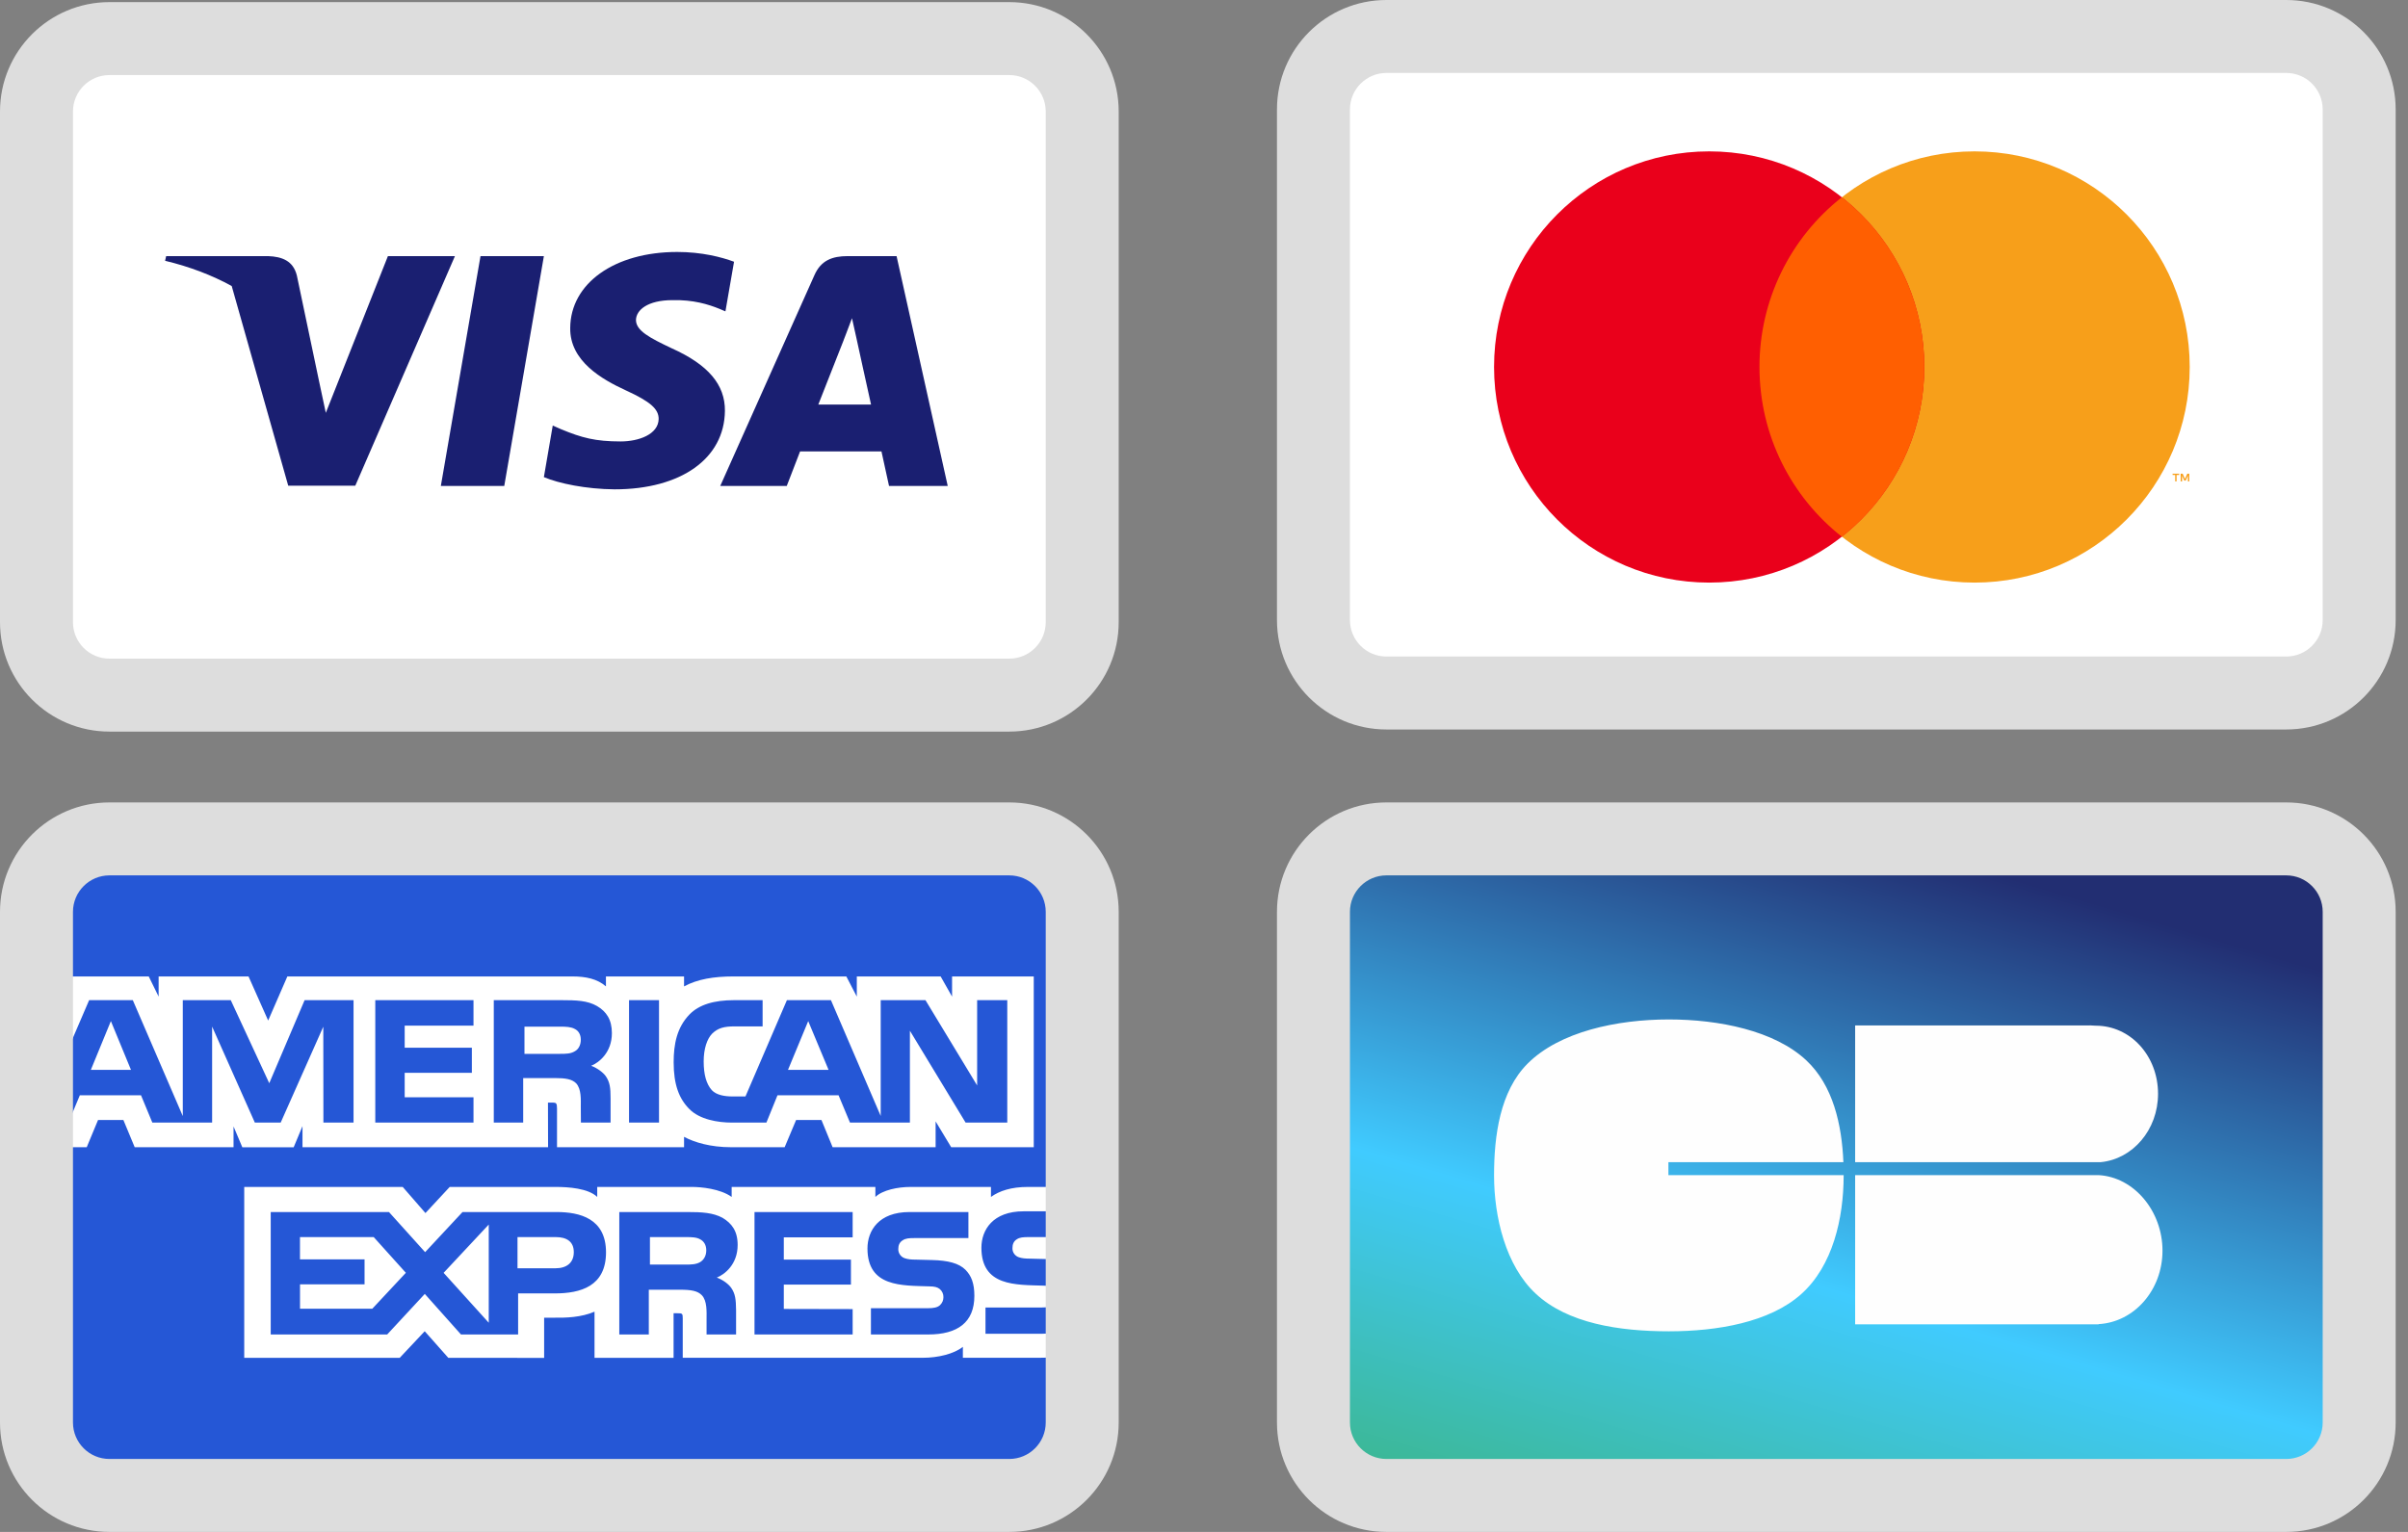 <svg width="66" height="42" viewBox="0 0 66 42" fill="none" xmlns="http://www.w3.org/2000/svg">
<rect x="0" y="0" width="66" height="42" fill="#808080" stroke="none"/>
<g clip-path="url(#clip0)">
<path d="M63.134 1H37.529C36.684 1 36 1.684 36 2.529V17.471C36 18.316 36.684 19 37.529 19H63.134C63.978 19 64.662 18.316 64.662 17.471V2.529C64.662 1.684 63.978 1 63.134 1Z" fill="white"/>
<path fill-rule="evenodd" clip-rule="evenodd" d="M60.005 13.198V12.987H59.951L59.887 13.132L59.824 12.987H59.769V13.198H59.808V13.039L59.867 13.176H59.908L59.967 13.038V13.198H60.006H60.005ZM59.657 13.198V13.023H59.728V12.987H59.548V13.023H59.619V13.198H59.657ZM60.017 10.061C60.017 13.326 57.377 15.973 54.12 15.973C50.864 15.973 48.224 13.326 48.224 10.061C48.224 6.797 50.864 4.15 54.12 4.15C57.377 4.15 60.017 6.797 60.017 10.061Z" fill="#F79F1A"/>
<path fill-rule="evenodd" clip-rule="evenodd" d="M52.743 10.061C52.743 13.326 50.103 15.973 46.846 15.973C43.59 15.973 40.95 13.326 40.95 10.061C40.95 6.797 43.59 4.15 46.847 4.15C50.103 4.15 52.743 6.797 52.743 10.061Z" fill="#EA001B"/>
<path fill-rule="evenodd" clip-rule="evenodd" d="M50.483 5.408C49.779 5.961 49.209 6.668 48.818 7.474C48.426 8.28 48.224 9.165 48.225 10.061C48.225 11.95 49.108 13.633 50.483 14.715C51.859 13.633 52.742 11.95 52.742 10.061C52.743 9.165 52.541 8.28 52.149 7.474C51.758 6.668 51.188 5.961 50.483 5.408Z" fill="#FF5F01"/>
</g>
<path d="M38 2H62.662V0H38V2ZM63.662 3V17H65.662V3H63.662ZM62.662 18H38V20H62.662V18ZM37 17V3H35V17H37ZM38 18C37.448 18 37 17.552 37 17H35C35 18.657 36.343 20 38 20V18ZM63.662 17C63.662 17.552 63.215 18 62.662 18V20C64.319 20 65.662 18.657 65.662 17H63.662ZM62.662 2C63.215 2 63.662 2.448 63.662 3H65.662C65.662 1.343 64.319 0 62.662 0V2ZM38 0C36.343 0 35 1.343 35 3H37C37 2.448 37.448 2 38 2V0Z" fill="#DDDDDD"/>
<g clip-path="url(#clip1)">
<path d="M28.134 1.058H2.529C1.684 1.058 1 1.743 1 2.587V17.529C1 18.374 1.684 19.058 2.529 19.058H28.134C28.978 19.058 29.662 18.374 29.662 17.529V2.587C29.662 1.743 28.978 1.058 28.134 1.058Z" fill="white"/>
<path d="M13.821 13.323H12.083L13.17 7.022H14.907L13.821 13.323Z" fill="#1A1F71"/>
<path d="M20.119 7.176C19.777 7.049 19.233 6.908 18.561 6.908C16.845 6.908 15.636 7.766 15.629 8.992C15.615 9.897 16.494 10.4 17.152 10.702C17.824 11.01 18.053 11.211 18.053 11.486C18.046 11.908 17.51 12.103 17.009 12.103C16.316 12.103 15.944 12.002 15.379 11.768L15.15 11.667L14.907 13.081C15.315 13.255 16.065 13.41 16.845 13.416C18.668 13.416 19.855 12.572 19.869 11.265C19.876 10.548 19.412 9.998 18.411 9.549C17.803 9.261 17.431 9.066 17.431 8.771C17.438 8.503 17.745 8.229 18.432 8.229C18.997 8.215 19.412 8.342 19.726 8.47L19.883 8.537L20.119 7.176Z" fill="#1A1F71"/>
<path fill-rule="evenodd" clip-rule="evenodd" d="M23.23 7.022H24.574L25.976 13.323H24.367C24.367 13.323 24.21 12.599 24.16 12.377H21.929L21.564 13.323H19.741L22.322 7.545C22.501 7.136 22.816 7.022 23.23 7.022ZM23.123 9.328C23.123 9.328 22.573 10.729 22.429 11.091H23.874C23.802 10.776 23.473 9.268 23.473 9.268L23.352 8.725C23.301 8.864 23.227 9.057 23.177 9.186C23.143 9.274 23.12 9.333 23.123 9.328Z" fill="#1A1F71"/>
<path fill-rule="evenodd" clip-rule="evenodd" d="M4.554 7.022H7.35C7.729 7.036 8.036 7.15 8.136 7.552L8.744 10.447C8.744 10.447 8.744 10.447 8.744 10.447L8.93 11.319L10.632 7.022H12.469L9.738 13.316H7.9L6.351 7.842C5.817 7.549 5.207 7.313 4.525 7.15L4.554 7.022Z" fill="#1A1F71"/>
</g>
<path d="M3 2.058H27.662V0.058H3V2.058ZM28.662 3.058V17.058H30.662V3.058H28.662ZM27.662 18.058H3V20.058H27.662V18.058ZM2 17.058V3.058H0V17.058H2ZM3 18.058C2.448 18.058 2 17.61 2 17.058H0C0 18.715 1.343 20.058 3 20.058V18.058ZM28.662 17.058C28.662 17.61 28.215 18.058 27.662 18.058V20.058C29.319 20.058 30.662 18.715 30.662 17.058H28.662ZM27.662 2.058C28.215 2.058 28.662 2.506 28.662 3.058H30.662C30.662 1.401 29.319 0.058 27.662 0.058V2.058ZM3 0.058C1.343 0.058 0 1.401 0 3.058H2C2 2.506 2.448 2.058 3 2.058V0.058Z" fill="#DDDDDD"/>
<g clip-path="url(#clip2)">
<path d="M63.134 23H37.529C36.684 23 36 23.684 36 24.529V39.471C36 40.316 36.684 41 37.529 41H63.134C63.978 41 64.662 40.316 64.662 39.471V24.529C64.662 23.684 63.978 23 63.134 23Z" fill="url(#paint0_linear)"/>
<path fill-rule="evenodd" clip-rule="evenodd" d="M45.729 31.863H50.525C50.482 30.826 50.241 29.758 49.508 29.071C48.635 28.253 47.107 27.95 45.741 27.95C44.319 27.95 42.747 28.283 41.87 29.16C41.114 29.916 40.95 31.132 40.95 32.225C40.95 33.369 41.27 34.701 42.091 35.467C42.963 36.283 44.377 36.5 45.741 36.5C47.066 36.5 48.501 36.255 49.368 35.481C50.233 34.707 50.532 33.404 50.532 32.225V32.219H45.729V31.863ZM50.847 32.219V36.309H57.519V36.303C58.495 36.25 59.271 35.37 59.271 34.289C59.271 33.208 58.495 32.271 57.519 32.218V32.219H50.847ZM57.443 28.121C58.394 28.121 59.149 28.947 59.149 29.988C59.149 30.975 58.456 31.78 57.573 31.863H50.847V28.115H57.232C57.271 28.11 57.317 28.114 57.362 28.117C57.39 28.119 57.417 28.121 57.443 28.121Z" fill="#FEFEFE"/>
</g>
<path d="M38 24H62.662V22H38V24ZM63.662 25V39H65.662V25H63.662ZM62.662 40H38V42H62.662V40ZM37 39V25H35V39H37ZM38 40C37.448 40 37 39.552 37 39H35C35 40.657 36.343 42 38 42V40ZM63.662 39C63.662 39.552 63.215 40 62.662 40V42C64.319 42 65.662 40.657 65.662 39H63.662ZM62.662 24C63.215 24 63.662 24.448 63.662 25H65.662C65.662 23.343 64.319 22 62.662 22V24ZM38 22C36.343 22 35 23.343 35 25H37C37 24.448 37.448 24 38 24V22Z" fill="#DDDDDD"/>
<g clip-path="url(#clip3)">
<path d="M28.134 23H2.529C1.684 23 1 23.684 1 24.529V39.471C1 40.316 1.684 41 2.529 41H28.134C28.978 41 29.662 40.316 29.662 39.471V24.529C29.662 23.684 28.978 23 28.134 23Z" fill="#2557D6"/>
<path fill-rule="evenodd" clip-rule="evenodd" d="M1 31.453H2.377L2.687 30.707H3.382L3.692 31.453H6.401V30.883L6.642 31.455H8.049L8.291 30.875V31.453H15.022L15.019 30.229H15.149C15.241 30.232 15.267 30.241 15.267 30.391V31.453H18.749V31.168C19.03 31.318 19.467 31.453 20.041 31.453H21.506L21.82 30.707H22.515L22.821 31.453H25.644V30.745L26.071 31.453H28.334V26.771H26.095V27.324L25.782 26.771H23.484V27.324L23.197 26.771H20.093C19.574 26.771 19.118 26.843 18.749 27.044V26.771H16.608V27.044C16.373 26.837 16.053 26.771 15.698 26.771H7.876L7.35 27.98L6.812 26.771H4.348V27.324L4.077 26.771H1.976L1 28.997V31.453ZM9.69 30.777H8.864L8.861 28.149L7.693 30.778H6.985L5.814 28.146V30.777H4.175L3.865 30.029H2.188L1.875 30.778H1L2.443 27.421H3.64L5.01 30.599V27.421H6.325L7.38 29.698L8.349 27.421H9.69V30.777H9.69ZM3.59 29.332L3.039 27.995L2.49 29.332H3.59V29.332ZM12.978 30.778H10.286V27.421H12.978V28.12H11.092V28.725H12.933V29.413H11.092V30.084H12.978V30.778ZM16.771 28.325C16.771 28.86 16.412 29.137 16.203 29.22C16.38 29.287 16.53 29.405 16.602 29.503C16.716 29.67 16.735 29.819 16.735 30.118V30.778H15.922L15.919 30.355C15.919 30.153 15.939 29.862 15.792 29.701C15.674 29.583 15.495 29.557 15.205 29.557H14.34V30.778H13.534V27.421H15.388C15.799 27.421 16.103 27.432 16.363 27.582C16.618 27.732 16.771 27.951 16.771 28.325ZM15.752 28.824C15.642 28.891 15.511 28.893 15.354 28.893H14.375V28.147H15.367C15.508 28.147 15.654 28.154 15.749 28.208C15.854 28.257 15.919 28.361 15.919 28.505C15.919 28.651 15.857 28.769 15.752 28.824ZM18.063 30.778H17.241V27.421H18.063V30.778H18.063ZM27.608 30.778H26.466L24.939 28.259V30.778H23.297L22.984 30.029H21.31L21.006 30.778H20.063C19.671 30.778 19.175 30.692 18.895 30.407C18.611 30.122 18.464 29.736 18.464 29.125C18.464 28.627 18.552 28.172 18.898 27.813C19.159 27.545 19.567 27.421 20.122 27.421H20.902V28.14H20.139C19.845 28.14 19.679 28.184 19.519 28.339C19.381 28.481 19.287 28.748 19.287 29.1C19.287 29.459 19.359 29.719 19.509 29.888C19.633 30.021 19.858 30.061 20.07 30.061H20.432L21.568 27.421H22.775L24.139 30.596V27.421H25.366L26.782 29.759V27.421H27.608V30.778H27.608ZM22.71 29.332L22.152 27.995L21.598 29.332H22.71ZM29.661 36.138C29.465 36.423 29.084 36.567 28.567 36.567H27.011V35.847H28.561C28.715 35.847 28.822 35.827 28.887 35.764C28.917 35.736 28.942 35.702 28.958 35.665C28.974 35.627 28.983 35.586 28.983 35.545C28.984 35.503 28.976 35.461 28.959 35.422C28.942 35.384 28.916 35.35 28.884 35.323C28.826 35.272 28.74 35.248 28.6 35.248C27.843 35.223 26.899 35.272 26.899 34.209C26.899 33.722 27.21 33.21 28.056 33.21H29.661V32.542H28.169C27.72 32.542 27.392 32.649 27.161 32.816V32.542H24.955C24.603 32.542 24.189 32.629 23.993 32.816V32.542H20.054V32.816C19.741 32.59 19.211 32.542 18.968 32.542H16.369V32.816C16.121 32.577 15.57 32.542 15.234 32.542H12.326L11.661 33.258L11.038 32.542H6.694V37.227H10.956L11.641 36.498L12.287 37.227L14.914 37.229V36.127H15.172C15.521 36.132 15.932 36.118 16.295 35.962V37.227H18.462V36.005H18.566C18.7 36.005 18.713 36.011 18.713 36.143V37.226H25.294C25.712 37.226 26.149 37.119 26.391 36.926V37.226H28.479C28.913 37.226 29.338 37.165 29.66 37.01V36.137L29.661 36.138ZM16.61 34.335C16.61 35.268 15.911 35.461 15.207 35.461H14.201V36.587H12.635L11.643 35.475L10.612 36.587H7.42V33.23H10.661L11.652 34.33L12.677 33.23H15.252C15.891 33.23 16.61 33.406 16.61 34.335H16.61ZM10.204 35.881H8.223V35.213H9.992V34.528H8.222V33.917H10.243L11.124 34.896L10.204 35.881ZM13.396 36.265L12.159 34.897L13.396 33.573V36.265ZM15.225 34.772H14.184V33.917H15.235C15.525 33.917 15.727 34.035 15.727 34.329C15.727 34.619 15.535 34.772 15.225 34.772ZM20.68 33.23H23.37V33.924H21.483V34.534H23.323V35.219H21.483V35.887L23.37 35.891V36.587H20.68V33.23ZM19.647 35.027C19.826 35.093 19.973 35.211 20.041 35.308C20.155 35.473 20.171 35.626 20.175 35.921V36.587H19.366V36.167C19.366 35.965 19.385 35.666 19.236 35.51C19.118 35.389 18.939 35.36 18.644 35.36H17.783V36.587H16.974V33.23H18.834C19.242 33.23 19.539 33.247 19.803 33.388C20.058 33.541 20.218 33.751 20.218 34.133C20.218 34.669 19.858 34.943 19.647 35.027ZM19.191 34.602C19.083 34.666 18.95 34.671 18.793 34.671H17.814V33.917H18.807C18.95 33.917 19.093 33.92 19.191 33.978C19.295 34.032 19.358 34.136 19.358 34.28C19.358 34.424 19.295 34.539 19.191 34.602ZM26.465 34.816C26.622 34.978 26.706 35.182 26.706 35.527C26.706 36.25 26.253 36.587 25.44 36.587H23.871V35.867H25.434C25.587 35.867 25.695 35.847 25.763 35.784C25.793 35.756 25.817 35.722 25.834 35.684C25.85 35.647 25.858 35.606 25.858 35.565C25.859 35.523 25.851 35.481 25.834 35.443C25.817 35.404 25.791 35.37 25.76 35.343C25.699 35.292 25.613 35.268 25.473 35.268C24.72 35.243 23.776 35.291 23.776 34.229C23.776 33.742 24.083 33.23 24.928 33.23H26.543V33.944H25.065C24.919 33.944 24.823 33.95 24.742 34.005C24.654 34.059 24.621 34.14 24.621 34.246C24.62 34.301 24.637 34.355 24.668 34.4C24.7 34.445 24.745 34.479 24.797 34.496C24.883 34.526 24.974 34.535 25.111 34.535L25.545 34.546C25.982 34.557 26.283 34.632 26.465 34.816ZM29.662 33.917H28.194C28.047 33.917 27.95 33.923 27.868 33.978C27.783 34.032 27.75 34.113 27.75 34.22C27.748 34.275 27.764 34.329 27.796 34.374C27.828 34.419 27.874 34.453 27.926 34.47C28.011 34.499 28.102 34.508 28.237 34.508L28.673 34.519C29.114 34.53 29.408 34.606 29.587 34.789C29.62 34.815 29.64 34.844 29.662 34.873V33.917Z" fill="white"/>
</g>
<path d="M3 24H27.662V22H3V24ZM28.662 25V39H30.662V25H28.662ZM27.662 40H3V42H27.662V40ZM2 39V25H0V39H2ZM3 40C2.448 40 2 39.552 2 39H0C0 40.657 1.343 42 3 42V40ZM28.662 39C28.662 39.552 28.215 40 27.662 40V42C29.319 42 30.662 40.657 30.662 39H28.662ZM27.662 24C28.215 24 28.662 24.448 28.662 25H30.662C30.662 23.343 29.319 22 27.662 22V24ZM3 22C1.343 22 0 23.343 0 25H2C2 24.448 2.448 24 3 24V22Z" fill="#DDDDDD"/>
<defs>
<linearGradient id="paint0_linear" x1="43.774" y1="20.721" x2="37.902" y2="40.516" gradientUnits="userSpaceOnUse">
<stop stop-color="#222E72"/>
<stop offset="0.592" stop-color="#40CBFF"/>
<stop offset="1" stop-color="#3CB792"/>
</linearGradient>
<clipPath id="clip0">
<path d="M36 3C36 1.895 36.895 1 38 1H62.662C63.767 1 64.662 1.895 64.662 3V17C64.662 18.105 63.767 19 62.662 19H38C36.895 19 36 18.105 36 17V3Z" fill="white"/>
</clipPath>
<clipPath id="clip1">
<path d="M1 3.058C1 1.954 1.895 1.058 3 1.058H27.662C28.767 1.058 29.662 1.954 29.662 3.058V17.058C29.662 18.163 28.767 19.058 27.662 19.058H3C1.895 19.058 1 18.163 1 17.058V3.058Z" fill="white"/>
</clipPath>
<clipPath id="clip2">
<path d="M36 25C36 23.895 36.895 23 38 23H62.662C63.767 23 64.662 23.895 64.662 25V39C64.662 40.105 63.767 41 62.662 41H38C36.895 41 36 40.105 36 39V25Z" fill="white"/>
</clipPath>
<clipPath id="clip3">
<path d="M1 25C1 23.895 1.895 23 3 23H27.662C28.767 23 29.662 23.895 29.662 25V39C29.662 40.105 28.767 41 27.662 41H3C1.895 41 1 40.105 1 39V25Z" fill="white"/>
</clipPath>
</defs>
</svg>
